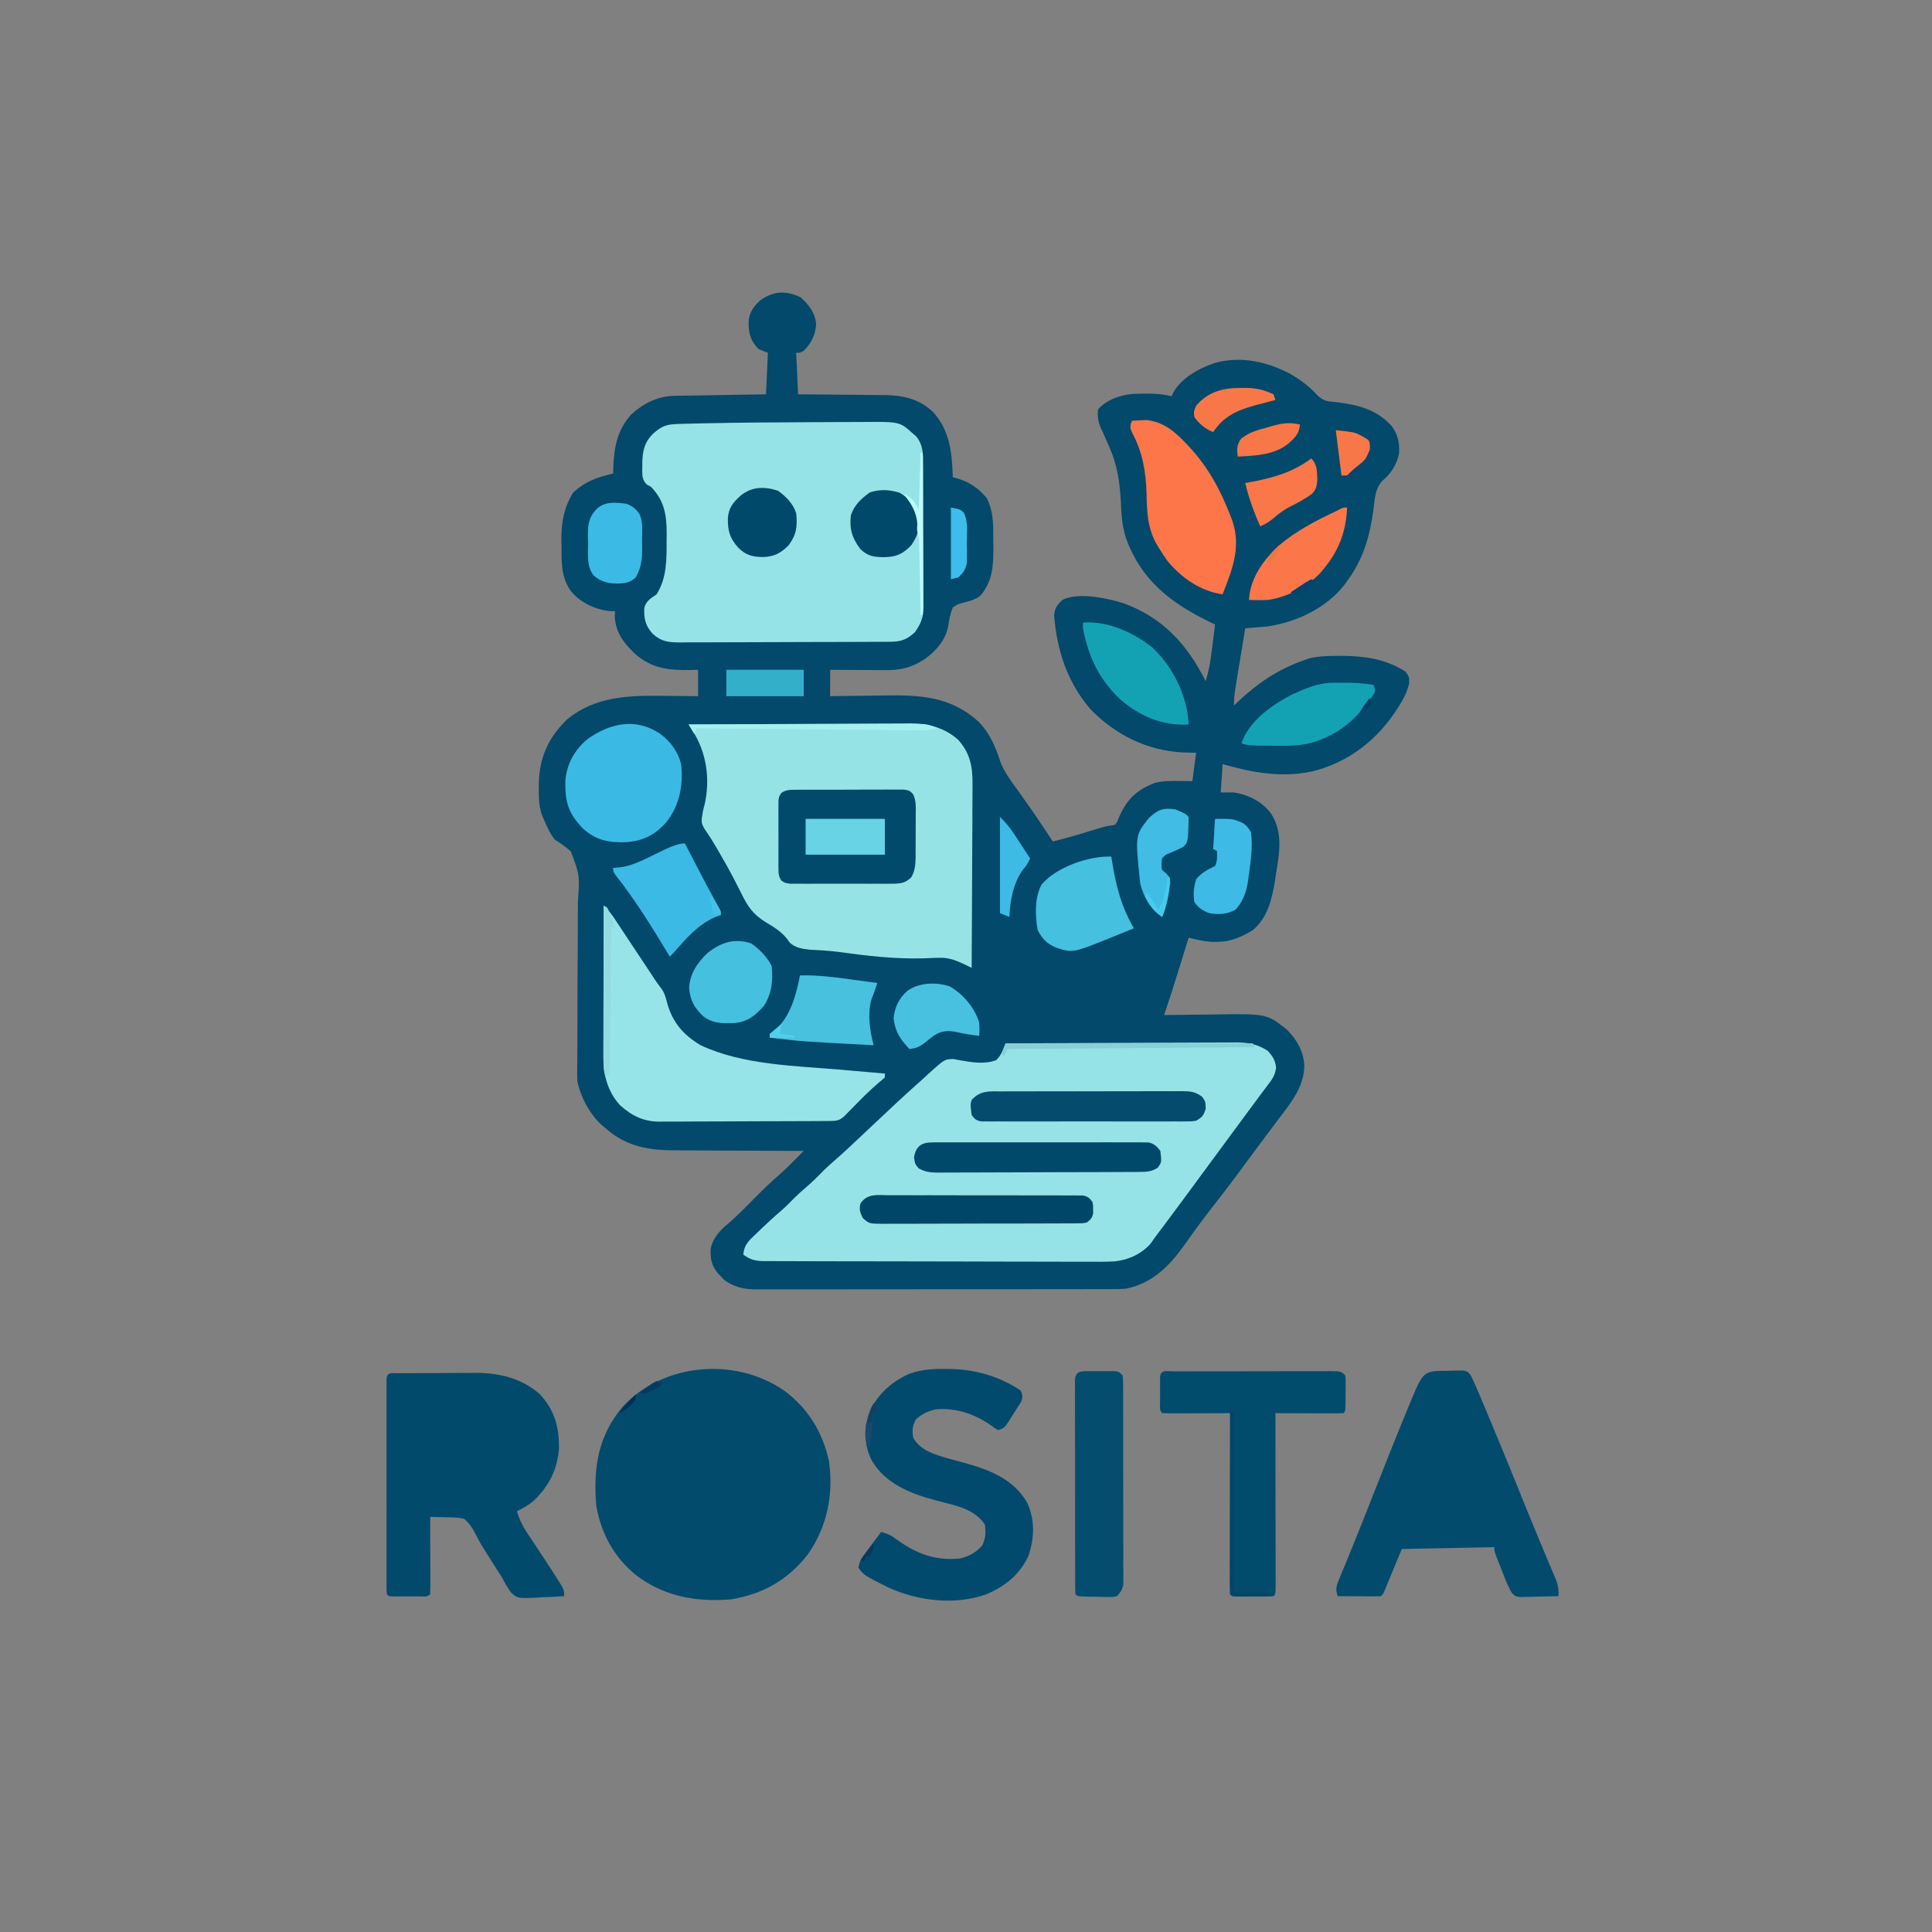 <svg version="1.1" xmlns="http://www.w3.org/2000/svg" width="1024" height="1024">

<rect width="100%" height="100%" fill="#808080" stroke="none"/>

<path d="M0 0 C4.386 3.978 7.901 8.325 8.25 14.438 C7.872 19.915 5.539 24.695 1.562 28.438 C-0.312 29.438 -0.312 29.438 -2.312 29.438 C-1.982 36.697 -1.653 43.958 -1.312 51.438 C0.332 51.447 1.976 51.456 3.669 51.466 C9.801 51.506 15.933 51.572 22.064 51.645 C24.712 51.673 27.359 51.694 30.007 51.708 C33.826 51.73 37.643 51.777 41.461 51.828 C42.634 51.829 43.808 51.831 45.016 51.832 C54.677 52.002 62.963 53.99 70.16 60.746 C79.333 70.905 80.223 82.381 80.688 95.438 C81.233 95.561 81.778 95.685 82.34 95.812 C89.125 97.668 94.163 101.023 98.688 106.438 C102.119 113.297 102.179 119.53 102.134 127.088 C102.125 129.235 102.154 131.379 102.186 133.525 C102.233 142.82 101.554 151.099 95.125 158.312 C92.292 160.448 89.401 161.049 86 161.938 C83.079 162.767 83.079 162.767 80.688 164.438 C79.325 167.685 78.811 170.695 78.281 174.172 C76.932 181.591 71.848 187.468 65.805 191.781 C58.875 196.314 52.988 197.739 44.789 197.633 C43.954 197.63 43.119 197.627 42.259 197.624 C39.61 197.613 36.961 197.588 34.312 197.562 C32.509 197.552 30.706 197.543 28.902 197.535 C24.497 197.513 20.092 197.479 15.688 197.438 C15.688 202.058 15.688 206.678 15.688 211.438 C17.149 211.411 18.61 211.385 20.115 211.358 C25.609 211.267 31.103 211.21 36.598 211.163 C38.963 211.138 41.327 211.104 43.691 211.06 C63.114 210.711 79.716 211.41 94.672 225.277 C100.351 231.211 103.378 238.342 105.855 246.09 C107.998 251.827 111.698 256.563 115.25 261.5 C116.69 263.533 118.129 265.567 119.566 267.602 C120.268 268.591 120.969 269.58 121.692 270.599 C124.422 274.482 127.069 278.416 129.688 282.375 C130.102 283.001 130.517 283.627 130.944 284.272 C131.86 285.659 132.774 287.048 133.688 288.438 C140.723 286.746 147.613 284.683 154.529 282.561 C155.379 282.302 156.23 282.044 157.105 281.777 C157.866 281.544 158.627 281.311 159.411 281.07 C161.688 280.438 161.688 280.438 164.388 279.981 C166.866 279.67 166.866 279.67 168.059 277.398 C168.411 276.545 168.762 275.692 169.125 274.812 C173.311 265.756 178.283 261.044 187.688 257.438 C191.939 256.285 196.128 256.321 200.5 256.375 C202.872 256.396 205.244 256.416 207.688 256.438 C208.347 251.488 209.007 246.537 209.688 241.438 C207.377 241.376 205.067 241.314 202.688 241.25 C183.674 240.29 166.673 231.854 153.5 218.164 C141.273 203.788 135.974 187.266 134.375 168.68 C134.756 164.73 135.921 163.214 138.688 160.438 C147.328 156.117 162.483 159.481 171.258 162.18 C191.989 169.783 205.018 184.098 214.688 203.438 C216.718 197.213 217.523 190.986 218.312 184.5 C218.447 183.435 218.581 182.369 218.719 181.271 C219.047 178.661 219.369 176.049 219.688 173.438 C218.637 172.93 217.586 172.422 216.504 171.898 C195.926 161.86 180.617 149.877 172.527 127.832 C170.405 121.266 170.01 114.982 169.75 108.125 C169.157 97.695 167.901 89.075 163.688 79.438 C163.418 78.821 163.148 78.204 162.871 77.568 C162.592 76.932 162.314 76.296 162.027 75.641 C161.615 74.694 161.615 74.694 161.194 73.728 C160.428 71.994 159.627 70.276 158.824 68.559 C157.619 65.25 157.328 62.928 157.688 59.438 C161.986 54.398 169.391 51.807 175.873 51.25 C182.809 50.964 189.907 50.776 196.688 52.438 C197.059 51.569 197.059 51.569 197.438 50.684 C201.959 42.558 211.373 37.568 219.898 34.691 C233.838 31.043 247.366 34.172 259.859 40.762 C265.167 43.906 269.937 47.463 274.035 52.086 C277.237 54.925 278.972 55.157 283.188 55.5 C294.815 56.829 305.257 59.267 313.281 68.215 C316.639 72.776 317.508 77.001 317.242 82.625 C316.067 88.582 312.85 93.727 308.105 97.48 C304.426 101.981 304.358 106.72 303.688 112.375 C301.671 126.759 298.409 138.531 289.688 150.438 C289.177 151.144 288.667 151.85 288.141 152.578 C278.392 164.837 262.944 172.125 247.688 174.438 C245.597 174.637 243.504 174.819 241.41 174.984 C240.336 175.07 239.263 175.156 238.156 175.245 C237.342 175.309 236.527 175.372 235.688 175.438 C234.829 180.633 233.975 185.829 233.124 191.026 C232.834 192.793 232.543 194.561 232.251 196.328 C231.831 198.869 231.415 201.411 231 203.953 C230.869 204.742 230.738 205.53 230.602 206.343 C230.046 209.773 229.688 212.952 229.688 216.438 C230.319 215.82 230.951 215.203 231.602 214.566 C241.951 204.769 253.114 197.125 266.688 192.438 C268.238 191.89 268.238 191.89 269.82 191.332 C274.961 190.143 279.864 190.054 285.125 190.062 C286.185 190.064 287.244 190.066 288.336 190.067 C300.02 190.248 310.708 192.037 320.688 198.438 C322.688 201.438 322.688 201.438 322.555 204.676 C321.601 208.811 320.025 212.059 317.812 215.625 C317.416 216.272 317.02 216.919 316.611 217.586 C305.972 234.378 290.657 246.525 271.178 251.306 C254.827 254.774 239.492 251.953 223.688 247.438 C223.357 252.387 223.028 257.337 222.688 262.438 C224.998 262.438 227.308 262.438 229.688 262.438 C237.565 263.792 244.308 267.074 249.258 273.465 C255.899 283.655 253.805 294.44 251.938 305.938 C251.78 307.001 251.623 308.064 251.461 309.16 C249.917 318.837 247.543 328.911 239.688 335.438 C233.667 339.053 228.141 341.579 221.062 341.625 C220.08 341.639 219.098 341.653 218.086 341.668 C213.824 341.379 209.826 340.46 205.688 339.438 C205.436 340.253 205.184 341.069 204.925 341.909 C203.972 344.996 203.017 348.082 202.062 351.168 C201.652 352.493 201.243 353.817 200.834 355.142 C198.222 363.609 195.532 372.045 192.688 380.438 C193.247 380.429 193.807 380.42 194.384 380.411 C200.274 380.321 206.164 380.261 212.054 380.218 C214.245 380.198 216.436 380.171 218.626 380.136 C247.135 379.694 247.135 379.694 257.75 388.188 C263.065 393.405 266.739 399.921 267 407.5 C266.759 419.03 259.327 427.638 252.688 436.438 C251.744 437.699 250.802 438.961 249.859 440.223 C247.873 442.878 245.88 445.528 243.883 448.176 C241.081 451.9 238.322 455.653 235.569 459.414 C229.803 467.288 223.915 475.043 217.883 482.716 C213.148 488.769 208.631 494.963 204.213 501.25 C195.923 512.94 187.186 522.323 172.688 525.438 C169.853 525.707 167.039 525.712 164.193 525.698 C163.364 525.702 162.534 525.706 161.68 525.71 C158.915 525.72 156.15 525.716 153.385 525.712 C151.397 525.717 149.409 525.722 147.421 525.728 C142.03 525.741 136.64 525.742 131.25 525.739 C126.747 525.738 122.244 525.743 117.741 525.748 C107.116 525.759 96.492 525.759 85.868 525.753 C74.913 525.747 63.959 525.759 53.004 525.781 C43.593 525.798 34.181 525.804 24.769 525.801 C19.151 525.799 13.533 525.802 7.914 525.816 C2.631 525.828 -2.653 525.826 -7.936 525.813 C-9.873 525.811 -11.809 525.814 -13.746 525.822 C-16.394 525.833 -19.042 525.824 -21.691 525.812 C-22.453 525.819 -23.214 525.826 -23.999 525.834 C-30.124 525.773 -35.55 524.512 -40.555 520.754 C-41.094 520.175 -41.632 519.596 -42.188 519 C-42.742 518.424 -43.296 517.848 -43.867 517.254 C-47.078 513.219 -47.825 509.886 -47.684 504.805 C-46.768 498.962 -43.099 494.944 -38.688 491.258 C-33.985 487.218 -29.657 482.856 -25.312 478.438 C-20.534 473.578 -15.732 468.869 -10.551 464.441 C-7.958 462.12 -5.511 459.683 -3.059 457.215 C-2.167 456.319 -1.276 455.423 -0.357 454.5 C0.318 453.819 0.992 453.139 1.688 452.438 C0.664 452.436 -0.359 452.435 -1.414 452.433 C-11.108 452.416 -20.802 452.373 -30.496 452.305 C-35.478 452.271 -40.46 452.246 -45.443 452.242 C-50.261 452.238 -55.078 452.209 -59.896 452.164 C-61.724 452.151 -63.553 452.147 -65.382 452.151 C-79.926 452.179 -92 450.521 -103.312 440.438 C-103.904 439.961 -104.496 439.484 -105.105 438.992 C-111.544 433.336 -116.632 423.887 -118.312 415.438 C-118.389 413.808 -118.412 412.175 -118.397 410.544 C-118.391 409.56 -118.384 408.576 -118.378 407.562 C-118.367 406.489 -118.355 405.416 -118.343 404.31 C-118.327 401.957 -118.311 399.603 -118.296 397.25 C-118.287 396.002 -118.277 394.753 -118.267 393.467 C-118.22 386.164 -118.222 378.861 -118.217 371.557 C-118.212 363.833 -118.188 356.111 -118.11 348.387 C-118.042 341.587 -118.032 334.789 -118.056 327.988 C-118.055 325.4 -118.035 322.813 -117.995 320.226 C-117.038 306.277 -117.038 306.277 -121.74 293.732 C-124.477 291.266 -127.223 289.418 -130.312 287.438 C-132.426 284.583 -133.948 281.709 -135.312 278.438 C-135.84 277.239 -136.367 276.04 -136.91 274.805 C-138.7 269.946 -138.809 265.323 -138.75 260.188 C-138.742 259.261 -138.733 258.334 -138.725 257.38 C-138.39 243.771 -133.518 233.166 -123.688 223.688 C-109.024 211.685 -91.529 210.997 -73.562 211.25 C-71.69 211.265 -69.818 211.279 -67.945 211.291 C-63.401 211.324 -58.857 211.375 -54.312 211.438 C-54.312 206.817 -54.312 202.197 -54.312 197.438 C-55.351 197.472 -56.39 197.507 -57.461 197.543 C-69.543 197.83 -79.044 196.956 -88.312 188.438 C-94.199 182.728 -98.053 177.28 -98.5 168.938 C-98.438 168.113 -98.376 167.287 -98.312 166.438 C-99.385 166.396 -100.457 166.355 -101.562 166.312 C-109.309 165.306 -117.082 161.638 -121.938 155.438 C-126.979 148.105 -126.679 140.308 -126.688 131.75 C-126.712 130.534 -126.736 129.318 -126.762 128.064 C-126.791 118.948 -125.337 111.406 -120.562 103.562 C-114.301 97.649 -107.628 95.318 -99.312 93.438 C-99.298 92.494 -99.284 91.55 -99.27 90.578 C-98.867 79.741 -97.272 70.297 -89.625 62 C-83.346 56.27 -75.548 52.371 -67.015 52.232 C-65.394 52.202 -65.394 52.202 -63.739 52.172 C-62.574 52.155 -61.408 52.138 -60.207 52.121 C-59.013 52.1 -57.818 52.08 -56.588 52.058 C-52.767 51.993 -48.946 51.934 -45.125 51.875 C-42.537 51.832 -39.949 51.788 -37.361 51.744 C-31.012 51.637 -24.662 51.536 -18.312 51.438 C-17.983 44.178 -17.652 36.917 -17.312 29.438 C-18.962 28.777 -20.613 28.117 -22.312 27.438 C-26.691 22.694 -27.625 18.985 -27.523 12.715 C-27.064 7.752 -24.96 5.057 -21.438 1.688 C-14.428 -3.359 -7.884 -3.719 0 0 Z " fill="#02496B" transform="translate(424.312,157.562)" data-index="0" style="opacity: 1; visibility: visible;"></path>
<path d="M0 0 C16.942 -0.094 33.884 -0.164 50.826 -0.207 C58.693 -0.228 66.56 -0.256 74.427 -0.302 C81.286 -0.342 88.145 -0.367 95.004 -0.376 C98.634 -0.382 102.264 -0.394 105.893 -0.423 C109.951 -0.455 114.008 -0.456 118.066 -0.454 C119.861 -0.476 119.861 -0.476 121.691 -0.498 C128.604 -0.464 133.141 0.235 139 4 C141.604 6.994 142.858 8.869 143.352 12.809 C142.912 16.803 141.269 19.108 138.875 22.188 C138.431 22.783 137.987 23.378 137.53 23.991 C136.553 25.301 135.571 26.605 134.583 27.906 C132.358 30.849 130.182 33.827 128 36.802 C126.219 39.23 124.431 41.653 122.641 44.074 C119.089 48.879 115.544 53.689 112 58.5 C110.836 60.079 109.672 61.659 108.508 63.238 C106.147 66.443 103.787 69.649 101.43 72.855 C95.789 80.525 90.137 88.186 84.438 95.812 C83.961 96.452 83.485 97.092 82.994 97.751 C82.093 98.952 81.184 100.147 80.265 101.334 C79.094 102.876 77.998 104.473 76.91 106.074 C72.098 111.583 65.008 114.859 57.787 115.551 C52.768 115.833 47.75 115.778 42.725 115.729 C40.8 115.732 38.876 115.738 36.951 115.746 C31.757 115.76 26.564 115.738 21.37 115.707 C15.924 115.681 10.479 115.686 5.033 115.687 C-4.102 115.684 -13.236 115.658 -22.371 115.617 C-32.931 115.57 -43.491 115.554 -54.051 115.557 C-65.307 115.559 -76.562 115.538 -87.818 115.51 C-91.059 115.504 -94.299 115.502 -97.54 115.501 C-102.626 115.498 -107.713 115.479 -112.799 115.449 C-114.666 115.44 -116.533 115.437 -118.4 115.438 C-120.946 115.44 -123.492 115.423 -126.039 115.401 C-126.778 115.406 -127.518 115.41 -128.281 115.415 C-132.69 115.353 -135.439 114.623 -139 112 C-138.689 106.604 -135.641 104.139 -131.938 100.625 C-131.347 100.05 -130.756 99.475 -130.148 98.882 C-126.456 95.311 -122.673 91.865 -118.758 88.539 C-116.307 86.393 -114.059 84.069 -111.777 81.746 C-109.934 79.935 -108.022 78.247 -106.062 76.562 C-102.616 73.594 -99.409 70.459 -96.25 67.188 C-94.299 65.291 -92.308 63.505 -90.254 61.723 C-86.045 58.066 -81.983 54.273 -77.938 50.438 C-76.446 49.028 -74.953 47.62 -73.461 46.211 C-72.717 45.508 -71.973 44.805 -71.206 44.081 C-62.234 35.617 -53.248 27.163 -44 19 C-43.001 18.077 -42.003 17.154 -41.004 16.23 C-32.307 8.366 -32.307 8.366 -27.625 8.312 C-26.429 8.539 -25.233 8.766 -24 9 C-17.645 10.105 -11.255 11.178 -5.062 8.938 C-2.308 6.35 -1.407 3.468 0 0 Z " fill="#96E3E7" transform="translate(533,553)" data-index="1" style="opacity: 1;"></path>
<path d="M0 0 C3.398 -0.011 6.796 -0.029 10.194 -0.053 C14.264 -0.08 18.334 -0.092 22.404 -0.093 C23.919 -0.096 25.434 -0.103 26.948 -0.116 C46.363 -0.275 46.363 -0.275 53.417 6.106 C53.963 6.578 54.508 7.05 55.07 7.536 C58.888 12.127 58.777 17.236 58.77 22.949 C58.777 23.817 58.784 24.684 58.791 25.578 C58.81 28.439 58.814 31.3 58.816 34.161 C58.822 36.155 58.829 38.149 58.836 40.143 C58.848 44.32 58.852 48.498 58.851 52.676 C58.85 58.021 58.878 63.366 58.912 68.712 C58.934 72.83 58.938 76.947 58.937 81.065 C58.94 83.036 58.949 85.006 58.964 86.976 C58.984 89.736 58.978 92.494 58.966 95.254 C58.977 96.063 58.988 96.871 59 97.704 C58.938 103.334 57.687 106.582 54.48 111.231 C50.231 115.169 47.136 116.352 41.414 116.378 C39.843 116.389 39.843 116.389 38.241 116.4 C36.518 116.404 36.518 116.404 34.76 116.408 C32.945 116.418 32.945 116.418 31.093 116.428 C27.08 116.448 23.067 116.459 19.054 116.469 C17.672 116.474 16.289 116.478 14.906 116.482 C8.41 116.501 1.914 116.515 -4.581 116.523 C-12.075 116.533 -19.569 116.56 -27.062 116.6 C-32.858 116.63 -38.653 116.645 -44.448 116.648 C-47.908 116.651 -51.368 116.659 -54.828 116.685 C-58.689 116.712 -62.55 116.708 -66.412 116.701 C-67.554 116.714 -68.697 116.727 -69.874 116.74 C-76.081 116.699 -79.821 116.426 -84.52 112.231 C-88.428 107.912 -89.259 104.224 -89.047 98.555 C-88.19 94.775 -85.58 93.391 -82.52 91.231 C-77.042 82.623 -77.18 72.609 -77.208 62.731 C-77.191 61.559 -77.175 60.388 -77.159 59.18 C-77.153 49.154 -78.39 41.535 -85.52 34.231 C-86.572 33.661 -86.572 33.661 -87.645 33.079 C-90.093 30.666 -90.065 28.674 -90.127 25.328 C-90.112 24.574 -90.098 23.82 -90.083 23.044 C-90.074 22.276 -90.065 21.509 -90.056 20.719 C-89.842 14.805 -88.802 10.537 -84.52 6.231 C-79.684 1.845 -77.035 1.096 -70.555 0.915 C-69.807 0.894 -69.059 0.873 -68.288 0.851 C-65.72 0.783 -63.151 0.725 -60.583 0.669 C-59.24 0.638 -59.24 0.638 -57.87 0.608 C-38.583 0.19 -19.291 0.062 0 0 Z " fill="#96E3E7" transform="translate(430.52,223.769)" data-index="2" style="opacity: 1;"></path>
<path d="M0 0 C16.351 -0.117 32.703 -0.205 49.054 -0.259 C56.648 -0.285 64.241 -0.32 71.834 -0.377 C78.458 -0.427 85.08 -0.459 91.704 -0.47 C95.207 -0.477 98.709 -0.492 102.211 -0.529 C106.134 -0.569 110.056 -0.57 113.979 -0.568 C115.124 -0.586 116.268 -0.604 117.447 -0.622 C126.903 -0.562 135.869 1.717 143 8.25 C149.266 15.33 150.589 22.733 150.454 31.936 C150.455 32.99 150.455 34.045 150.456 35.132 C150.453 38.59 150.422 42.046 150.391 45.504 C150.383 47.912 150.377 50.321 150.373 52.729 C150.358 59.047 150.319 65.365 150.275 71.683 C150.234 78.138 150.215 84.593 150.195 91.049 C150.153 103.699 150.085 116.35 150 129 C148.925 128.465 148.925 128.465 147.829 127.918 C142.532 125.377 138.297 123.352 132.305 123.652 C130.513 123.708 130.513 123.708 128.685 123.764 C126.799 123.85 126.799 123.85 124.875 123.938 C109.219 124.38 94.209 122.597 78.726 120.45 C73.861 119.863 68.999 119.57 64.106 119.342 C60.21 118.913 56.363 118.335 53.488 115.52 C53.1 114.956 52.712 114.393 52.312 113.812 C49.071 109.696 45.153 107.332 40.684 104.676 C33.981 100.49 31.309 96.415 27.875 89.438 C26.916 87.548 25.954 85.66 24.988 83.773 C24.498 82.815 24.008 81.857 23.502 80.87 C21.143 76.364 18.621 71.958 16.062 67.562 C15.614 66.789 15.166 66.015 14.705 65.219 C12.796 61.953 10.88 58.832 8.672 55.754 C6.871 52.787 6.591 51.719 7.188 48.375 C7.305 47.64 7.422 46.905 7.543 46.148 C7.828 44.808 8.146 43.473 8.514 42.153 C11.473 29.051 9.476 15.095 2.415 3.847 C1.963 3.127 1.511 2.406 1.046 1.664 C0.701 1.115 0.356 0.566 0 0 Z " fill="#96E3E6" transform="translate(365,384)" data-index="3" style="opacity: 1;"></path>
<path d="M0 0 C12.302 9.183 20.124 22.06 23.317 37.138 C25.82 54.713 22.374 71.712 12.192 86.388 C2.682 98.714 -9.753 106.527 -25.058 109.638 C-26.151 109.865 -27.244 110.092 -28.371 110.325 C-46.978 111.902 -64.566 108.783 -79.492 97.056 C-90.956 87.382 -97.441 75.369 -100.058 60.638 C-101.59 40.526 -99.23 23.807 -85.808 7.986 C-64.114 -15.134 -25.867 -18.26 0 0 Z " fill="#024B6D" transform="translate(416.058,737.362)" data-index="4" style="opacity: 1; visibility: visible;"></path>
<path d="M0 0 C1.086 -0.01 2.171 -0.019 3.29 -0.029 C4.475 -0.033 5.66 -0.038 6.881 -0.042 C8.097 -0.048 9.312 -0.053 10.565 -0.059 C13.149 -0.069 15.733 -0.075 18.317 -0.079 C22.244 -0.089 26.17 -0.12 30.096 -0.151 C32.608 -0.158 35.12 -0.163 37.631 -0.167 C38.796 -0.179 39.961 -0.192 41.162 -0.204 C53.706 -0.171 65.764 2.734 75.252 11.333 C82.983 19.806 85.396 28.878 85.17 40.071 C84.262 51.301 79.819 59.886 71.768 67.618 C69.007 69.924 66.121 71.528 62.92 73.161 C64.17 77.343 65.695 80.696 68.116 84.321 C68.746 85.274 69.376 86.227 70.026 87.209 C70.692 88.204 71.359 89.199 72.045 90.224 C73.405 92.282 74.763 94.34 76.12 96.399 C76.774 97.389 77.428 98.378 78.102 99.398 C80.393 102.879 82.651 106.377 84.858 109.911 C85.465 110.875 86.072 111.84 86.698 112.833 C87.92 115.161 87.92 115.161 87.92 118.161 C83.734 118.453 79.551 118.63 75.358 118.786 C74.176 118.87 72.995 118.954 71.778 119.04 C63.185 119.281 63.185 119.281 59.727 116.22 C57.889 113.619 56.394 110.984 54.92 108.161 C53.924 106.583 52.916 105.012 51.893 103.45 C50.923 101.896 49.953 100.341 48.983 98.786 C48.458 97.969 47.934 97.152 47.394 96.31 C45.086 92.708 42.857 89.16 41.002 85.302 C39.192 81.839 37.89 79.71 34.92 77.161 C31.833 76.43 28.81 76.383 25.647 76.356 C24.389 76.318 24.389 76.318 23.105 76.279 C21.044 76.218 18.982 76.187 16.92 76.161 C16.928 78.016 16.928 78.016 16.936 79.909 C16.954 84.48 16.966 89.052 16.975 93.623 C16.98 95.605 16.987 97.587 16.996 99.569 C17.008 102.411 17.014 105.253 17.018 108.095 C17.023 108.986 17.028 109.878 17.034 110.797 C17.034 112.919 16.983 115.04 16.92 117.161 C15.298 118.783 13.5 118.291 11.264 118.294 C9.855 118.296 9.855 118.296 8.417 118.298 C6.933 118.292 6.933 118.292 5.42 118.286 C4.432 118.29 3.443 118.294 2.424 118.298 C1.485 118.297 0.545 118.295 -0.423 118.294 C-1.292 118.293 -2.16 118.292 -3.054 118.291 C-5.08 118.161 -5.08 118.161 -6.08 117.161 C-6.178 115.658 -6.206 114.15 -6.207 112.644 C-6.211 111.18 -6.211 111.18 -6.215 109.686 C-6.213 108.607 -6.211 107.527 -6.209 106.415 C-6.211 105.285 -6.212 104.155 -6.214 102.991 C-6.219 99.235 -6.216 95.479 -6.212 91.724 C-6.213 89.127 -6.214 86.53 -6.215 83.933 C-6.217 78.482 -6.215 73.031 -6.21 67.58 C-6.205 61.27 -6.206 54.959 -6.212 48.649 C-6.217 42.589 -6.216 36.53 -6.213 30.47 C-6.213 27.886 -6.214 25.303 -6.216 22.719 C-6.218 19.115 -6.215 15.511 -6.209 11.907 C-6.211 10.828 -6.213 9.748 -6.215 8.636 C-6.212 7.66 -6.209 6.684 -6.207 5.678 C-6.206 4.825 -6.206 3.972 -6.205 3.093 C-5.949 -0.846 -3.361 0.024 0 0 Z " fill="#014A6C" transform="translate(211.08,727.839)" data-index="5" style="opacity: 1;"></path>
<path d="M0 0 C1.015 -0.033 2.03 -0.066 3.076 -0.1 C4.05 -0.107 5.024 -0.114 6.027 -0.121 C6.921 -0.135 7.814 -0.148 8.734 -0.162 C11.062 0.438 11.062 0.438 12.673 2.504 C14.306 5.951 15.86 9.418 17.328 12.938 C17.638 13.673 17.948 14.408 18.267 15.166 C19.287 17.588 20.3 20.013 21.312 22.438 C22.029 24.146 22.746 25.855 23.462 27.563 C28.914 40.585 34.253 53.65 39.523 66.746 C42.671 74.565 45.855 82.367 49.113 90.141 C49.772 91.718 50.431 93.295 51.089 94.872 C52.034 97.133 52.981 99.393 53.939 101.649 C54.809 103.7 55.669 105.756 56.527 107.812 C57.018 108.975 57.509 110.138 58.015 111.336 C59.01 114.282 59.296 116.363 59.062 119.438 C55.292 119.553 51.522 119.625 47.75 119.688 C46.678 119.721 45.606 119.755 44.502 119.789 C42.96 119.808 42.96 119.808 41.387 119.828 C40.439 119.849 39.491 119.87 38.514 119.892 C36.062 119.438 36.062 119.438 34.357 117.707 C33.053 115.421 31.991 113.187 31.02 110.742 C30.493 109.422 30.493 109.422 29.955 108.074 C29.599 107.163 29.242 106.251 28.875 105.312 C28.323 103.934 28.323 103.934 27.76 102.527 C25.062 95.712 25.062 95.712 25.062 93.438 C8.893 93.767 -7.277 94.097 -23.938 94.438 C-27.223 102.313 -27.223 102.313 -30.484 110.199 C-30.881 111.165 -31.278 112.13 -31.688 113.125 C-32.095 114.119 -32.502 115.113 -32.922 116.137 C-33.938 118.438 -33.938 118.438 -34.938 119.438 C-36.645 119.525 -38.356 119.545 -40.066 119.535 C-41.618 119.53 -41.618 119.53 -43.201 119.525 C-44.29 119.517 -45.378 119.509 -46.5 119.5 C-48.139 119.493 -48.139 119.493 -49.811 119.486 C-52.52 119.474 -55.229 119.458 -57.938 119.438 C-59.3 115.744 -58.564 113.743 -57.078 110.172 C-56.631 109.079 -56.185 107.985 -55.725 106.859 C-55.217 105.647 -54.71 104.436 -54.188 103.188 C-53.369 101.196 -52.555 99.203 -51.741 97.21 C-51.142 95.742 -50.541 94.274 -49.938 92.807 C-46.09 83.411 -42.391 73.956 -38.672 64.509 C-32.853 49.739 -27.007 34.982 -20.938 20.312 C-20.464 19.165 -19.99 18.018 -19.502 16.836 C-12.52 0.071 -12.52 0.071 0 0 Z " fill="#024B6D" transform="translate(766.938,726.562)" data-index="6" style="opacity: 1;"></path>
<path d="M0 0 C2.243 2.119 3.978 4.286 5.68 6.857 C6.19 7.625 6.701 8.393 7.227 9.183 C7.771 10.009 8.315 10.834 8.875 11.684 C9.441 12.536 10.006 13.387 10.589 14.265 C12.396 16.987 14.198 19.712 16 22.438 C17.802 25.159 19.606 27.879 21.411 30.599 C22.533 32.291 23.654 33.984 24.773 35.678 C25.284 36.448 25.794 37.219 26.32 38.013 C26.766 38.688 27.213 39.363 27.672 40.059 C28.607 41.426 29.592 42.76 30.61 44.067 C32.458 46.636 32.975 49.128 33.75 52.188 C36.694 62.227 42.451 68.712 51.375 74 C73.708 84.549 101.902 84.911 126 87 C128.362 87.209 130.724 87.419 133.086 87.629 C138.39 88.097 143.694 88.553 149 89 C149 89.66 149 90.32 149 91 C147.777 92.199 147.777 92.199 145.938 93.688 C140.684 98.127 135.919 103.029 131.105 107.932 C130.475 108.571 129.845 109.209 129.195 109.867 C128.628 110.446 128.061 111.024 127.477 111.621 C124.987 113.946 123.243 114.128 119.941 114.147 C119.092 114.154 118.242 114.161 117.367 114.169 C115.966 114.173 115.966 114.173 114.537 114.177 C113.554 114.184 112.572 114.19 111.56 114.197 C108.298 114.217 105.036 114.228 101.773 114.238 C100.66 114.242 99.546 114.246 98.399 114.251 C92.503 114.272 86.606 114.286 80.709 114.295 C74.623 114.306 68.537 114.341 62.451 114.38 C57.768 114.407 53.086 114.415 48.404 114.418 C46.161 114.423 43.918 114.435 41.675 114.453 C38.529 114.478 35.385 114.477 32.24 114.47 C31.318 114.483 30.396 114.496 29.446 114.509 C21.033 114.441 14.802 111.371 8.602 105.766 C1.69 98.146 -0.317 89.089 -0.227 79.127 C-0.227 78.268 -0.228 77.409 -0.228 76.523 C-0.227 73.704 -0.211 70.885 -0.195 68.066 C-0.192 66.103 -0.189 64.14 -0.187 62.177 C-0.179 57.027 -0.159 51.876 -0.137 46.726 C-0.117 41.464 -0.108 36.202 -0.098 30.939 C-0.076 20.626 -0.042 10.313 0 0 Z " fill="#96E4E7" transform="translate(320,480)" data-index="7" style="opacity: 1;"></path>
<path d="M0 0 C1.591 0.012 1.591 0.012 3.214 0.025 C16.496 0.31 29.174 4.001 40.312 11.438 C41.319 13.817 41.517 14.923 40.556 17.344 C39.948 18.309 39.948 18.309 39.328 19.293 C38.667 20.35 38.667 20.35 37.992 21.428 C37.52 22.153 37.049 22.878 36.562 23.625 C36.106 24.362 35.65 25.098 35.18 25.857 C31.712 31.304 31.712 31.304 28.312 32.438 C26.438 31.363 26.438 31.363 24.312 29.75 C15.974 23.892 5.576 20.398 -4.688 21.438 C-8.931 22.416 -11.937 23.762 -15.188 26.688 C-17.14 30.267 -17.263 32.412 -16.688 36.438 C-12.906 43.213 -5.435 45.325 1.613 47.367 C5.117 48.351 8.626 49.313 12.139 50.262 C24.906 53.864 36.968 59.045 43.75 70.938 C47.941 79.969 47.625 89.865 44.352 99.195 C39.821 108.971 31.942 115.273 22.195 119.402 C5.488 125.402 -13.963 123.04 -29.926 115.832 C-42.817 109.322 -42.817 109.322 -45.688 105.438 C-45.232 102.298 -44.068 100.278 -42.184 97.766 C-41.691 97.102 -41.197 96.438 -40.689 95.754 C-39.915 94.731 -39.915 94.731 -39.125 93.688 C-38.605 92.99 -38.085 92.293 -37.549 91.574 C-36.267 89.858 -34.978 88.147 -33.688 86.438 C-30.087 87.227 -27.91 88.539 -24.938 90.75 C-14.579 98.162 -4.587 101.794 8.312 100.438 C13.211 99.157 16.418 97.398 19.875 93.688 C21.776 89.39 21.907 87.118 21.312 82.438 C15.533 73.735 4.395 72.139 -5.125 69.562 C-18.337 65.96 -31.476 60.837 -38.652 48.469 C-42.674 40.577 -42.834 32.29 -40.25 23.938 C-36.3 14.084 -28.38 6.763 -18.739 2.595 C-12.458 0.292 -6.654 -0.067 0 0 Z " fill="#024A6D" transform="translate(500.688,725.562)" data-index="8" style="opacity: 1;"></path>

<path d="M0 0 C1.322 0.001 1.322 0.001 2.671 0.001 C4.057 -0.004 4.057 -0.004 5.47 -0.009 C8.539 -0.018 11.608 -0.02 14.678 -0.021 C16.801 -0.025 18.925 -0.028 21.049 -0.031 C25.507 -0.037 29.965 -0.039 34.423 -0.039 C40.148 -0.039 45.872 -0.052 51.597 -0.069 C55.985 -0.081 60.373 -0.083 64.761 -0.082 C66.872 -0.083 68.983 -0.088 71.094 -0.095 C74.042 -0.105 76.989 -0.102 79.937 -0.096 C80.817 -0.102 81.696 -0.108 82.602 -0.113 C88.641 -0.082 88.641 -0.082 90.869 2.147 C91.112 4.102 91.112 4.102 91.099 6.463 C91.098 7.309 91.096 8.156 91.094 9.027 C91.081 9.912 91.069 10.797 91.056 11.709 C91.056 13.042 91.056 13.042 91.055 14.402 C91.009 21.006 91.009 21.006 89.869 22.147 C87.203 22.235 84.563 22.262 81.896 22.244 C81.099 22.243 80.301 22.241 79.479 22.24 C76.922 22.234 74.364 22.222 71.806 22.209 C70.077 22.204 68.347 22.2 66.617 22.195 C62.368 22.184 58.118 22.167 53.869 22.147 C53.871 23.347 53.873 24.548 53.876 25.784 C53.896 37.071 53.911 48.358 53.921 59.645 C53.926 65.449 53.933 71.252 53.944 77.056 C53.955 82.651 53.961 88.247 53.964 93.842 C53.966 95.982 53.969 98.122 53.975 100.262 C53.982 103.248 53.983 106.234 53.982 109.221 C53.986 110.115 53.99 111.009 53.993 111.93 C53.983 118.033 53.983 118.033 52.869 119.147 C51.246 119.246 49.62 119.277 47.994 119.279 C47.009 119.281 46.024 119.282 45.01 119.283 C43.973 119.279 42.937 119.276 41.869 119.272 C40.314 119.277 40.314 119.277 38.728 119.283 C37.744 119.282 36.759 119.281 35.744 119.279 C34.834 119.278 33.924 119.277 32.986 119.276 C30.869 119.147 30.869 119.147 29.869 118.147 C29.774 115.164 29.743 112.204 29.755 109.221 C29.755 108.284 29.755 107.348 29.755 106.383 C29.756 103.271 29.763 100.16 29.771 97.049 C29.773 94.898 29.775 92.747 29.776 90.596 C29.779 84.923 29.789 79.249 29.8 73.576 C29.811 67.792 29.815 62.007 29.82 56.223 C29.831 44.864 29.848 33.505 29.869 22.147 C28.241 22.154 28.241 22.154 26.58 22.163 C22.568 22.181 18.555 22.192 14.543 22.202 C12.804 22.207 11.065 22.213 9.325 22.222 C6.831 22.234 4.336 22.24 1.842 22.244 C1.059 22.249 0.277 22.255 -0.529 22.26 C-2.397 22.26 -4.264 22.209 -6.131 22.147 C-7.72 20.557 -7.261 18.908 -7.264 16.709 C-7.265 15.815 -7.266 14.92 -7.268 13.998 C-7.262 12.587 -7.262 12.587 -7.256 11.147 C-7.26 10.206 -7.264 9.265 -7.268 8.295 C-7.266 7.4 -7.265 6.506 -7.264 5.584 C-7.262 4.345 -7.262 4.345 -7.26 3.08 C-6.971 -1.238 -3.55 0.019 0 0 Z " fill="#014B6D" transform="translate(622.131,726.853)" data-index="9" style="opacity: 1;"></path>
<path d="M0 0 C1.967 -0.019 1.967 -0.019 3.974 -0.038 C5.407 -0.036 6.84 -0.033 8.273 -0.03 C9.742 -0.034 11.21 -0.039 12.678 -0.045 C15.755 -0.054 18.831 -0.052 21.908 -0.042 C25.853 -0.03 29.797 -0.051 33.741 -0.08 C36.773 -0.098 39.805 -0.098 42.837 -0.092 C44.291 -0.092 45.746 -0.098 47.2 -0.111 C49.232 -0.125 51.265 -0.112 53.297 -0.098 C54.454 -0.097 55.61 -0.097 56.802 -0.097 C59.648 0.404 59.648 0.404 61.522 2.2 C63.255 5.592 63.056 8.992 63.012 12.713 C63.012 13.918 63.012 13.918 63.013 15.148 C63.011 16.845 63.001 18.542 62.985 20.239 C62.961 22.829 62.964 25.418 62.971 28.008 C62.965 29.659 62.958 31.311 62.949 32.963 C62.95 33.734 62.951 34.505 62.952 35.299 C62.898 39.414 62.707 42.794 60.648 46.404 C57.353 49.545 54.937 49.783 50.459 49.792 C49.207 49.802 47.956 49.811 46.667 49.821 C45.305 49.816 43.944 49.809 42.582 49.802 C41.182 49.805 39.783 49.807 38.383 49.811 C35.454 49.816 32.524 49.809 29.595 49.795 C25.84 49.778 22.085 49.788 18.33 49.806 C15.442 49.817 12.553 49.813 9.665 49.806 C8.28 49.803 6.895 49.806 5.511 49.813 C3.577 49.821 1.643 49.807 -0.291 49.792 C-1.942 49.789 -1.942 49.789 -3.626 49.785 C-6.352 49.404 -6.352 49.404 -8.206 48.145 C-9.623 45.991 -9.732 44.733 -9.74 42.164 C-9.749 41.313 -9.759 40.462 -9.768 39.585 C-9.762 38.669 -9.756 37.754 -9.75 36.81 C-9.753 35.867 -9.756 34.924 -9.759 33.953 C-9.761 31.959 -9.755 29.965 -9.743 27.971 C-9.727 24.916 -9.743 21.862 -9.762 18.806 C-9.76 16.87 -9.756 14.934 -9.75 12.998 C-9.756 12.082 -9.762 11.166 -9.768 10.223 C-9.759 9.372 -9.749 8.521 -9.74 7.644 C-9.737 6.896 -9.735 6.148 -9.733 5.377 C-9.352 3.404 -9.352 3.404 -8.224 1.664 C-5.476 -0.185 -3.294 0.015 0 0 Z " fill="#024A6C" transform="translate(422.352,418.596)" data-index="10" style="opacity: 1;"></path>
<path d="M0 0 C5.486 4.243 9.278 9.224 11 16 C12.249 27.316 10.189 38 3 47 C-3.023 53.563 -8.728 56.484 -17.555 57.348 C-27.206 57.726 -34.069 56.517 -41.281 49.91 C-48.932 41.802 -50.606 35.793 -50.344 24.727 C-49.52 15.794 -45.693 8.93 -39 3 C-26.914 -5.744 -12.901 -8.832 0 0 Z " fill="#3BB9E5" transform="translate(350,389)" data-index="11" style="opacity: 1;"></path>
<path d="M0 0 C0.932 -0.003 1.864 -0.005 2.824 -0.008 C3.8 -0 4.776 0.008 5.781 0.016 C6.757 0.008 7.733 0 8.738 -0.008 C9.67 -0.005 10.602 -0.003 11.562 0 C12.419 0.002 13.276 0.005 14.158 0.007 C16.281 0.266 16.281 0.266 18.281 2.266 C18.536 4.265 18.536 4.265 18.542 6.769 C18.549 7.717 18.556 8.665 18.563 9.641 C18.561 10.684 18.558 11.727 18.556 12.802 C18.564 14.446 18.564 14.446 18.571 16.124 C18.585 19.762 18.584 23.4 18.582 27.039 C18.586 29.56 18.59 32.081 18.595 34.602 C18.602 39.893 18.602 45.184 18.597 50.476 C18.591 56.591 18.603 62.706 18.624 68.822 C18.644 74.704 18.647 80.586 18.644 86.467 C18.644 88.971 18.65 91.474 18.66 93.977 C18.672 97.475 18.665 100.972 18.654 104.47 C18.665 106.029 18.665 106.029 18.677 107.619 C18.67 108.572 18.663 109.526 18.655 110.508 C18.656 111.335 18.656 112.162 18.656 113.014 C18.19 115.816 17.206 117.204 15.281 119.266 C13.029 119.736 13.029 119.736 10.43 119.691 C9.03 119.679 9.03 119.679 7.602 119.666 C6.63 119.637 5.658 119.608 4.656 119.578 C3.187 119.564 3.187 119.564 1.688 119.549 C-5.551 119.434 -5.551 119.434 -6.719 118.266 C-6.819 116.765 -6.85 115.259 -6.852 113.755 C-6.857 112.78 -6.861 111.806 -6.865 110.802 C-6.865 109.724 -6.864 108.646 -6.864 107.535 C-6.867 106.407 -6.871 105.279 -6.874 104.116 C-6.884 100.365 -6.886 96.614 -6.887 92.863 C-6.89 90.269 -6.893 87.674 -6.897 85.08 C-6.903 79.633 -6.905 74.186 -6.904 68.74 C-6.903 62.437 -6.914 56.135 -6.93 49.832 C-6.944 43.778 -6.948 37.724 -6.947 31.67 C-6.949 29.089 -6.953 26.509 -6.961 23.929 C-6.971 20.328 -6.968 16.727 -6.962 13.125 C-6.967 12.049 -6.973 10.973 -6.979 9.865 C-6.975 8.888 -6.97 7.91 -6.966 6.903 C-6.967 6.051 -6.967 5.199 -6.968 4.321 C-6.438 -0.055 -3.739 0.01 0 0 Z " fill="#044D6E" transform="translate(576.719,726.734)" data-index="12" style="opacity: 1;"></path>
<path d="M0 0 C1.644 -0.111 3.291 -0.187 4.938 -0.25 C6.312 -0.32 6.312 -0.32 7.715 -0.391 C16.018 0.597 21.781 4.937 27.438 10.812 C28.402 11.802 28.402 11.802 29.387 12.811 C39.788 23.762 46.6 35.975 52 50 C52.541 51.39 52.541 51.39 53.094 52.809 C57.976 66.937 53.18 78.735 48 92 C36.388 90.391 26.343 83.392 18.891 74.477 C17.137 72.04 15.535 69.579 14 67 C13.59 66.321 13.18 65.641 12.758 64.941 C8.195 56.665 7.809 47.692 7.688 38.438 C7.369 27.329 5.583 16.68 0.273 6.781 C-1 4 -1 4 -0.688 1.625 C-0.461 1.089 -0.234 0.552 0 0 Z " fill="#FC7649" transform="translate(600,223)" data-index="13" style="opacity: 1;"></path>

<path d="M0 0 C1.026 -0.011 2.052 -0.023 3.11 -0.034 C4.23 -0.026 5.35 -0.018 6.504 -0.01 C8.28 -0.02 8.28 -0.02 10.092 -0.031 C13.336 -0.045 16.58 -0.042 19.824 -0.029 C23.22 -0.019 26.616 -0.029 30.012 -0.035 C35.715 -0.042 41.417 -0.033 47.12 -0.014 C53.712 0.008 60.303 0.001 66.895 -0.021 C72.556 -0.039 78.217 -0.042 83.879 -0.031 C87.259 -0.025 90.639 -0.024 94.02 -0.037 C97.788 -0.047 101.556 -0.032 105.324 -0.01 C106.445 -0.018 107.565 -0.026 108.719 -0.034 C110.258 -0.017 110.258 -0.017 111.829 0 C113.165 0.002 113.165 0.002 114.528 0.005 C117.724 0.679 118.927 1.961 120.914 4.508 C121.646 10.463 121.646 10.463 119.602 13.383 C116.469 15.472 113.72 15.637 110.069 15.655 C108.572 15.666 108.572 15.666 107.045 15.677 C105.404 15.681 105.404 15.681 103.729 15.685 C102 15.695 102 15.695 100.235 15.705 C96.412 15.725 92.589 15.736 88.766 15.746 C86.81 15.752 86.81 15.752 84.815 15.759 C78.628 15.778 72.441 15.792 66.255 15.8 C59.116 15.81 51.977 15.836 44.838 15.877 C39.318 15.907 33.798 15.922 28.278 15.925 C24.981 15.927 21.686 15.938 18.39 15.961 C14.712 15.986 11.036 15.985 7.358 15.978 C6.268 15.991 5.178 16.004 4.055 16.017 C-0.458 15.986 -3.291 15.96 -7.266 13.697 C-9.086 11.508 -9.086 11.508 -9.648 8.008 C-8.709 2.166 -5.798 0.01 0 0 Z " fill="#01496B" transform="translate(494.086,605.492)" data-index="14" style="opacity: 1;"></path>
<path d="M0 0 C1.657 -0.013 1.657 -0.013 3.347 -0.026 C6.997 -0.049 10.647 -0.042 14.297 -0.033 C16.834 -0.038 19.37 -0.044 21.907 -0.052 C27.223 -0.062 32.539 -0.058 37.855 -0.043 C43.996 -0.026 50.135 -0.042 56.275 -0.074 C62.19 -0.104 68.104 -0.106 74.018 -0.097 C76.532 -0.096 79.045 -0.103 81.559 -0.117 C85.071 -0.135 88.582 -0.12 92.094 -0.098 C93.134 -0.109 94.174 -0.121 95.246 -0.133 C99.983 -0.071 102.31 -0.002 106.228 2.846 C108.047 5.533 108.047 5.533 108.109 9.158 C106.929 12.908 106.336 13.603 103.047 15.533 C100.751 15.911 100.751 15.911 98.182 15.914 C97.205 15.923 96.228 15.931 95.221 15.94 C93.623 15.931 93.623 15.931 91.992 15.922 C90.865 15.927 89.738 15.932 88.576 15.938 C84.846 15.951 81.117 15.942 77.387 15.932 C74.799 15.934 72.211 15.937 69.623 15.941 C64.199 15.945 58.774 15.939 53.349 15.925 C47.077 15.908 40.805 15.914 34.532 15.93 C28.498 15.945 22.463 15.944 16.429 15.935 C13.861 15.933 11.293 15.935 8.725 15.942 C5.14 15.95 1.557 15.938 -2.028 15.922 C-3.095 15.928 -4.163 15.934 -5.263 15.94 C-6.724 15.927 -6.724 15.927 -8.215 15.914 C-9.063 15.913 -9.91 15.912 -10.784 15.911 C-13.488 15.44 -14.363 14.751 -15.953 12.533 C-16.661 6.96 -16.661 6.96 -15.953 4.533 C-11.396 -0.618 -6.395 -0.04 0 0 Z " fill="#044B6D" transform="translate(530.953,578.467)" data-index="15" style="opacity: 1;"></path>
<path d="M0 0 C0.182 1.111 0.364 2.222 0.551 3.367 C2.688 16.154 5.361 26.698 12 38 C8.878 39.278 5.752 40.546 2.625 41.812 C1.755 42.169 0.885 42.525 -0.012 42.893 C-20.333 51.096 -20.333 51.096 -29.199 48.309 C-34.078 46.153 -36.46 43.823 -39 39 C-40.444 31.567 -40.647 21.467 -36.875 14.75 C-29.1 5.548 -11.687 -0.435 0 0 Z " fill="#46C0DF" transform="translate(589,454)" data-index="16" style="opacity: 1;"></path>
<path d="M0 0 C1.127 -0.005 2.254 -0.011 3.416 -0.016 C7.146 -0.029 10.875 -0.012 14.605 0.006 C17.193 0.005 19.781 0.004 22.369 0.001 C27.793 -0 33.218 0.012 38.643 0.035 C44.915 0.062 51.187 0.064 57.459 0.052 C63.494 0.041 69.528 0.047 75.563 0.061 C78.131 0.066 80.699 0.066 83.267 0.062 C86.852 0.059 90.435 0.076 94.02 0.098 C95.087 0.093 96.155 0.089 97.255 0.084 C98.229 0.094 99.204 0.104 100.207 0.114 C101.479 0.118 101.479 0.118 102.775 0.121 C105.433 0.587 106.319 1.388 107.945 3.502 C108.344 5.439 108.344 5.439 108.32 7.502 C108.332 8.523 108.332 8.523 108.344 9.564 C107.819 12.113 106.975 12.893 104.945 14.502 C102.775 14.885 102.775 14.885 100.207 14.896 C98.746 14.913 98.746 14.913 97.255 14.931 C95.653 14.926 95.653 14.926 94.02 14.922 C92.331 14.934 92.331 14.934 90.609 14.947 C86.879 14.971 83.148 14.972 79.418 14.97 C76.831 14.978 74.244 14.985 71.657 14.994 C66.231 15.007 60.804 15.009 55.378 15.003 C49.106 14.996 42.835 15.019 36.563 15.056 C30.529 15.09 24.495 15.097 18.461 15.093 C15.894 15.095 13.326 15.104 10.759 15.122 C7.172 15.144 3.587 15.135 0 15.117 C-1.598 15.137 -1.598 15.137 -3.229 15.157 C-10.414 15.075 -10.414 15.075 -13.715 12.123 C-15.22 9.178 -15.72 7.746 -15.055 4.502 C-11.518 -1.095 -5.923 -0.054 0 0 Z " fill="#004668" transform="translate(471.055,633.498)" data-index="17" style="opacity: 1;"></path>
<path d="M0 0 C13.07 -1.025 26.361 5.091 36.535 12.961 C47.664 23.231 55.358 38.903 56 54 C42.168 54.798 30.111 49.656 19.75 40.688 C8.516 30.006 2.928 18.214 0 3 C0 2.01 0 1.02 0 0 Z " fill="#13A2B4" transform="translate(574,330)" data-index="18" style="opacity: 1;"></path>
<path d="M0 0 C0.544 1.05 0.544 1.05 1.098 2.12 C2.773 5.352 4.449 8.582 6.125 11.812 C6.695 12.913 7.265 14.013 7.852 15.146 C11.119 21.44 14.45 27.683 17.929 33.862 C19 36 19 36 19 38 C18.01 38.371 17.02 38.742 16 39.125 C6.703 43.187 0.564 50.533 -6 58 C-6.66 58.66 -7.32 59.32 -8 60 C-8.32 59.469 -8.641 58.937 -8.971 58.39 C-17.571 44.183 -26.366 29.922 -36.681 16.873 C-38 15 -38 15 -38 13 C-36.368 12.87 -36.368 12.87 -34.703 12.738 C-22.992 11.674 -8.663 0 0 0 Z " fill="#3CBAE6" transform="translate(363,447)" data-index="19" style="opacity: 1;"></path>
<path d="M0 0 C8.852 -0.277 17.382 0.803 26.125 2 C27.573 2.193 29.021 2.386 30.469 2.578 C33.98 3.045 37.49 3.52 41 4 C40.041 6.925 39.088 9.794 37.875 12.625 C35.731 20.896 37.005 28.849 39 37 C1.342 35.025 1.342 35.025 -16 33 C-16 32.34 -16 31.68 -16 31 C-15.086 30.269 -14.172 29.538 -13.23 28.785 C-5.08 22.238 -1.894 9.848 0 0 Z " fill="#47C1DE" transform="translate(424,517)" data-index="20" style="opacity: 1;"></path>
<path d="M0 0 C4.398 3.059 8.457 7.164 10.875 12 C11.679 19.591 10.955 26.442 6.875 33 C2.015 38.403 -1.817 41.601 -9.078 42.273 C-15.374 42.467 -20.321 42.506 -25.469 38.602 C-30.024 34.197 -32.4 30.092 -32.875 23.688 C-32.495 16.092 -28.487 10.171 -23.055 5.047 C-15.904 -0.554 -8.889 -2.844 0 0 Z " fill="#46C0DF" transform="translate(398.125,500)" data-index="21" style="opacity: 1;"></path>
<path d="M0 0 C0.813 -0.001 1.626 -0.003 2.463 -0.004 C3.725 0.002 3.725 0.002 5.012 0.008 C5.841 0.004 6.671 0 7.525 -0.004 C12.356 0.004 16.936 0.323 21.699 1.133 C22.699 4.133 22.699 4.133 21.871 6.008 C14.572 16.916 6.114 25.426 -6.301 30.133 C-6.991 30.401 -7.681 30.668 -8.393 30.944 C-15.807 33.526 -22.888 33.513 -30.676 33.383 C-31.933 33.378 -33.189 33.373 -34.484 33.367 C-44.494 33.282 -44.494 33.282 -48.301 32.133 C-44.401 20.259 -31.999 11.63 -21.301 6.133 C-14.488 3.084 -7.557 0.012 0 0 Z " fill="#12A2B4" transform="translate(706.301,361.867)" data-index="22" style="opacity: 1;"></path>

<path d="M0 0 C-0.545 12.328 -4.157 22.443 -12 32 C-12.86 33.065 -12.86 33.065 -13.738 34.152 C-20.733 41.956 -31.645 47.447 -42 49 C-45.342 49.13 -48.658 49.123 -52 49 C-51.476 37.462 -44.253 27.562 -36 20 C-26.882 12.342 -16.727 7.031 -6 2 C-4.844 1.397 -4.844 1.397 -3.664 0.781 C-2 0 -2 0 0 0 Z " fill="#FB7749" transform="translate(714,269)" data-index="23" style="opacity: 1;"></path>
<path d="M0 0 C3.205 1.193 5.286 2.859 7.13 5.803 C8.882 10.226 8.327 15.119 8.312 19.812 C8.329 20.88 8.345 21.948 8.361 23.049 C8.365 29.144 8.01 33.652 5 39 C1.869 41.941 -0.854 42.202 -5 42.312 C-10.059 42.14 -13.306 41.412 -17.25 38.125 C-21.246 33.273 -20.257 26.603 -20.312 20.625 C-20.356 19.082 -20.356 19.082 -20.4 17.508 C-20.451 11.493 -20.223 7.659 -16 3 C-11.49 -1.426 -5.937 -0.722 0 0 Z " fill="#3BBAE6" transform="translate(332,267)" data-index="24"></path>
<path d="M0 0 C4.368 3.149 7.968 6.778 9.688 11.938 C10.422 18.829 9.85 23.35 5.688 28.938 C1.471 33.176 -2.125 35.077 -8.125 35.188 C-13.498 35.102 -17.057 34.182 -20.973 30.285 C-25.593 25.118 -26.63 21.338 -26.52 14.434 C-26.073 9.049 -23.66 6.07 -19.75 2.625 C-13.882 -2.183 -7.183 -2.304 0 0 Z " fill="#01496B" transform="translate(412.312,260.062)" data-index="25" style="opacity: 1;"></path>
<path d="M0 0 C7.25 4.253 13.069 11.149 15.547 19.164 C15.734 23.102 15.734 23.102 15.547 26.164 C11.446 25.686 7.548 25.17 3.547 24.164 C-1.057 23.28 -4.238 23.419 -8.309 25.914 C-10.196 27.34 -12.054 28.807 -13.875 30.316 C-16.52 32.212 -18.257 32.802 -21.453 33.164 C-26.333 27.978 -29.022 24.043 -29.828 16.789 C-29.209 10.807 -26.966 6.186 -22.391 2.227 C-16.197 -2.122 -7.12 -2.426 0 0 Z " fill="#47C1DF" transform="translate(503.453,522.836)" data-index="26" style="opacity: 1;"></path>
<path d="M0 0 C9.101 0 9.101 0 12.312 1.25 C12.948 1.482 13.584 1.714 14.238 1.953 C16.569 3.338 17.641 4.652 19 7 C20.196 14.597 18.82 22.744 17.812 30.312 C17.712 31.148 17.611 31.983 17.507 32.844 C16.65 38.648 14.945 43.543 11 48 C6.452 50.688 2.159 50.83 -3 50 C-6.555 48.67 -8.911 47.207 -11 44 C-11.59 39.788 -11.287 36.053 -10 32 C-7.106 28.51 -4.04 26.975 0 25 C1.354 22.291 1.065 19.991 1 17 C0.34 16.67 -0.32 16.34 -1 16 C-0.67 10.72 -0.34 5.44 0 0 Z " fill="#3DBBE6" transform="translate(644,434)" data-index="27" style="opacity: 1;"></path>
<path d="M0 0 C5.16 2.977 8.673 6.997 10.25 12.875 C10.923 18.821 9.584 23.027 6.25 27.875 C1.773 32.5 -1.619 34.049 -8 34.188 C-13.45 34.133 -16.704 33.818 -20.75 29.875 C-25.206 23.974 -26.611 19.153 -25.75 11.875 C-23.872 6.467 -20.299 3.165 -15.75 -0.125 C-10.366 -1.92 -5.406 -1.622 0 0 Z " fill="#01496B" transform="translate(476.75,261.125)" data-index="28" style="opacity: 1;"></path>
<path d="M0 0 C5.156 2.156 5.156 2.156 7 4 C7.015 6.292 6.937 8.586 6.812 10.875 C6.757 12.131 6.702 13.386 6.645 14.68 C6 18 6 18 4.176 19.848 C1.198 21.425 -1.901 22.68 -5 24 C-7.281 25.874 -7.281 25.874 -7.375 28.875 C-7.334 32.101 -7.334 32.101 -4.973 33.84 C-3 36 -3 36 -2.723 38.699 C-3.454 45.133 -4.582 50.977 -7 57 C-13.134 53.211 -17.019 46.146 -18.656 39.227 C-21.367 13.785 -21.367 13.785 -14.301 4.852 C-9.651 0.229 -6.465 -1.043 0 0 Z " fill="#40BCE5" transform="translate(623,429)" data-index="29" style="opacity: 1;"></path>
<path d="M0 0 C13.86 0 27.72 0 42 0 C42 6.27 42 12.54 42 19 C28.14 19 14.28 19 0 19 C0 12.73 0 6.46 0 0 Z " fill="#68D3E5" transform="translate(427,434)" data-index="30" style="opacity: 1;"></path>

<path d="M0 0 C3.154 3.154 3.038 6.711 3.203 11.045 C3.043 14.164 2.711 16.221 0.566 18.57 C-3.321 21.557 -7.658 23.734 -12.021 25.938 C-15.41 27.757 -18.259 30.176 -21.203 32.625 C-23.05 34.039 -24.891 35.03 -27 36 C-30.354 28.62 -33.152 20.901 -35 13 C-34.045 12.83 -33.09 12.66 -32.105 12.484 C-20.116 10.237 -9.956 7.375 0 0 Z " fill="#F97749" transform="translate(695,243)" data-index="31" style="opacity: 1;"></path>
<path d="M0 0 C13.53 0 27.06 0 41 0 C41 4.62 41 9.24 41 14 C27.47 14 13.94 14 0 14 C0 9.38 0 4.76 0 0 Z " fill="#33AFC9" transform="translate(385,355)" data-index="32" style="opacity: 1;"></path>
<path d="M0 0 C0.755 -0.012 1.511 -0.023 2.289 -0.035 C7.793 -0.007 12.013 1.004 17 3.375 C17.495 4.86 17.495 4.86 18 6.375 C16.793 6.69 15.587 7.004 14.344 7.328 C12.729 7.76 11.114 8.192 9.5 8.625 C8.709 8.83 7.917 9.035 7.102 9.246 C-2.274 11.782 -9.45 15.05 -15 23.375 C-19.146 21.78 -22.455 18.987 -25 15.375 C-25.312 12.375 -25.312 12.375 -24 9.375 C-17.637 1.903 -9.472 -0.145 0 0 Z " fill="#F87748" transform="translate(658,205.625)" data-index="33"></path>
<path d="M0 0 C2.877 2.877 4.854 5.038 7.016 8.328 C7.808 9.527 7.808 9.527 8.617 10.75 C9.156 11.575 9.695 12.4 10.25 13.25 C10.804 14.09 11.359 14.931 11.93 15.797 C13.291 17.862 14.647 19.93 16 22 C14.877 24.386 13.948 26.056 12.125 28 C6.967 35.282 5.388 44.226 5 53 C3.35 52.34 1.7 51.68 0 51 C0 34.17 0 17.34 0 0 Z " fill="#3DBBE5" transform="translate(530,433)" data-index="34" style="opacity: 1;"></path>
<path d="M0 0 C-0.417 4.864 -2.412 6.829 -6 10 C-13.429 16.194 -23.707 16.53 -33 17 C-33.394 12.983 -33.578 10.78 -31.129 7.473 C-26.915 4.142 -22.76 3.001 -17.625 1.625 C-16.705 1.353 -15.784 1.081 -14.836 0.801 C-9.453 -0.699 -5.461 -1.279 0 0 Z " fill="#F77748" transform="translate(689,225)" data-index="35"></path>
<path d="M0 0 C10.153 1.128 10.153 1.128 13.438 2.938 C14.395 3.446 14.395 3.446 15.371 3.965 C17 5 17 5 19 7 C19.07 10.564 18.74 13.03 16.543 15.91 C13.377 19.159 10.134 22.048 6 24 C5.01 24 4.02 24 3 24 C2.01 16.08 1.02 8.16 0 0 Z " fill="#F87748" transform="translate(708,228)" data-index="36" style="opacity: 1;"></path>
<path d="M0 0 C5 1 5 1 6.785 2.68 C9.291 7.465 8.468 13.158 8.438 18.438 C8.457 19.665 8.477 20.893 8.498 22.158 C8.497 23.342 8.497 24.526 8.496 25.746 C8.498 26.826 8.5 27.905 8.502 29.017 C7.877 32.732 6.675 34.382 4 37 C2.02 37.495 2.02 37.495 0 38 C0 25.46 0 12.92 0 0 Z " fill="#3DBDE9" transform="translate(504,269)" data-index="37" style="opacity: 1;"></path>
<path d="M0 0 C43.23 0 86.46 0 131 0 C131.33 0.66 131.66 1.32 132 2 C67.155 2.495 67.155 2.495 1 3 C0.34 4.32 -0.32 5.64 -1 7 C-1.33 6.34 -1.66 5.68 -2 5 C-1.34 3.35 -0.68 1.7 0 0 Z " fill="#88CFD7" transform="translate(533,553)" data-index="38" style="opacity: 1;"></path>
<path d="M0 0 C2 1 2 1 3 3.75 C3.33 4.822 3.66 5.895 4 7 C4.654 8.672 5.317 10.34 6 12 C5.34 11.67 4.68 11.34 4 11 C3.988 12.459 3.988 12.459 3.975 13.948 C3.898 23.101 3.81 32.253 3.712 41.406 C3.662 46.112 3.616 50.818 3.578 55.524 C3.541 60.063 3.495 64.601 3.442 69.14 C3.423 70.874 3.408 72.609 3.397 74.343 C3.38 76.767 3.351 79.19 3.319 81.613 C3.317 82.335 3.315 83.057 3.312 83.801 C3.228 88.772 3.228 88.772 1 91 C-0.277 87.169 -0.131 83.572 -0.114 79.581 C-0.114 78.723 -0.114 77.864 -0.114 76.979 C-0.113 74.138 -0.105 71.298 -0.098 68.457 C-0.096 66.488 -0.094 64.52 -0.093 62.551 C-0.09 57.367 -0.08 52.184 -0.069 47.001 C-0.058 41.712 -0.054 36.423 -0.049 31.135 C-0.038 20.756 -0.021 10.378 0 0 Z " fill="#93DBE0" transform="translate(320,480)" data-index="39" style="opacity: 1;"></path>
<path d="M0 0 C16.472 -0.047 32.945 -0.082 49.417 -0.104 C57.066 -0.114 64.714 -0.128 72.363 -0.151 C79.029 -0.171 85.696 -0.184 92.362 -0.188 C95.892 -0.191 99.422 -0.197 102.951 -0.211 C106.892 -0.228 110.833 -0.228 114.774 -0.227 C115.944 -0.234 117.113 -0.241 118.318 -0.249 C119.932 -0.245 119.932 -0.245 121.577 -0.241 C122.509 -0.242 123.441 -0.244 124.401 -0.246 C127.246 0.023 129.411 0.82 132 2 C128.861 2.927 126.079 3.112 122.811 3.082 C121.763 3.075 120.714 3.068 119.633 3.061 C118.488 3.048 117.343 3.035 116.163 3.022 C114.953 3.012 113.743 3.003 112.496 2.993 C109.183 2.965 105.869 2.933 102.555 2.899 C99.091 2.865 95.626 2.837 92.161 2.807 C85.602 2.751 79.043 2.69 72.484 2.627 C65.017 2.555 57.549 2.489 50.081 2.424 C34.72 2.289 19.36 2.147 4 2 C3.67 2.99 3.34 3.98 3 5 C2.01 3.35 1.02 1.7 0 0 Z " fill="#A6EFF1" transform="translate(365,384)" data-index="40"></path>
<path d="M0 0 C0.99 0.495 0.99 0.495 2 1 C2 32.35 2 63.7 2 96 C8.6 96 15.2 96 22 96 C22 96.66 22 97.32 22 98 C18.521 98.029 15.042 98.047 11.562 98.062 C10.073 98.075 10.073 98.075 8.553 98.088 C7.608 98.091 6.664 98.094 5.691 98.098 C4.817 98.103 3.942 98.108 3.041 98.114 C1 98 1 98 0 97 C-0.095 93.986 -0.126 90.996 -0.114 87.982 C-0.114 87.036 -0.114 86.09 -0.114 85.115 C-0.113 81.971 -0.105 78.827 -0.098 75.684 C-0.096 73.51 -0.094 71.337 -0.093 69.164 C-0.09 63.431 -0.08 57.698 -0.069 51.966 C-0.058 46.121 -0.054 40.276 -0.049 34.432 C-0.038 22.954 -0.021 11.477 0 0 Z " fill="#044467" transform="translate(652,748)" data-index="41" style="opacity: 1;"></path>


<path d="M0 0 C0.33 0 0.66 0 1 0 C1 28.38 1 56.76 1 86 C0.67 86 0.34 86 0 86 C-0.038 84.168 -0.038 84.168 -0.076 82.3 C-0.17 77.767 -0.27 73.235 -0.372 68.703 C-0.416 66.741 -0.457 64.78 -0.497 62.819 C-0.555 59.999 -0.619 57.179 -0.684 54.359 C-0.7 53.483 -0.717 52.607 -0.734 51.704 C-0.754 50.884 -0.774 50.063 -0.795 49.218 C-0.818 48.139 -0.818 48.139 -0.842 47.038 C-0.943 44.977 -0.943 44.977 -1.525 42.94 C-2 41 -2 41 -1.812 37.75 C-2.119 31.612 -5.098 26.682 -9 22 C-4.339 23.665 -4.173 25.241 -1 30 C-0.67 20.1 -0.34 10.2 0 0 Z " fill="#BEFBFB" transform="translate(488,240)" data-index="43" style="opacity: 1;"></path>
<path d="M0 0 C0.33 0 0.66 0 1 0 C0.634 7.455 -0.209 14.049 -3 21 C-7.516 17.864 -9.654 14.873 -12 10 C-11.67 9.34 -11.34 8.68 -11 8 C-9.02 10.97 -7.04 13.94 -5 17 C-2.701 13.551 -2.192 10.862 -1.375 6.812 C-1.115 5.54 -0.854 4.268 -0.586 2.957 C-0.393 1.981 -0.199 1.005 0 0 Z " fill="#46CAEE" transform="translate(619,465)" data-index="44" style="opacity: 1;"></path>
<path d="M0 0 C0.66 0 1.32 0 2 0 C3.637 3.274 3.463 5.351 3 9 C0.461 13.068 -2.615 16.615 -6 20 C-7.988 20.398 -9.989 20.738 -12 21 C-10.085 19.005 -8.166 17.13 -5.988 15.422 C-1.27 11.696 -1.27 11.696 1.062 6.25 C1.161 2.987 1.161 2.987 0 0 Z " fill="#094571" transform="translate(725,232)" data-index="45"></path>
<path d="M0 0 C1 3 1 3 1 5 C0.34 5 -0.32 5 -1 5 C-1.66 11.6 -2.32 18.2 -3 25 C-5.872 20.692 -5.59 17.06 -5 12 C-2.257 2.257 -2.257 2.257 0 0 Z " fill="#1A496D" transform="translate(464,743)" data-index="46"></path>



<path d="M0 0 C0 3 0 3 -1 5 C1.64 5.33 4.28 5.66 7 6 C7 6.33 7 6.66 7 7 C2.71 7 -1.58 7 -6 7 C-6 6.34 -6 5.68 -6 5 C-4.041 3.286 -2.041 1.616 0 0 Z " fill="#51D0ED" transform="translate(414,543)" data-index="48"></path>
<path d="M0 0 C0.99 0.33 1.98 0.66 3 1 C1.663 3.675 0.267 3.989 -2.438 5.188 C-3.241 5.552 -4.044 5.917 -4.871 6.293 C-7 7 -7 7 -9 6 C-7.571 4.967 -6.132 3.949 -4.688 2.938 C-3.887 2.369 -3.086 1.801 -2.262 1.215 C-1.515 0.814 -0.769 0.413 0 0 Z " fill="#063B61" transform="translate(348,732)" data-index="49" style="opacity: 1;"></path>

<path d="M0 0 C0.66 0.33 1.32 0.66 2 1 C-0.984 4.329 -3.846 6.321 -8 8 C-8.99 7.67 -9.98 7.34 -11 7 C-9.215 5.803 -7.422 4.618 -5.625 3.438 C-4.627 2.776 -3.63 2.115 -2.602 1.434 C-1.743 0.961 -0.885 0.487 0 0 Z " fill="#044372" transform="translate(695,307)" data-index="50"></path>
<path d="M0 0 C1 3 1 3 1 5 C0.34 5 -0.32 5 -1 5 C-1.33 6.98 -1.66 8.96 -2 11 C-2.66 11 -3.32 11 -4 11 C-3.49 6.611 -2.478 3.663 0 0 Z " fill="#104066" transform="translate(464,743)" data-index="51" style="opacity: 1;"></path>
<path d="M0 0 C0 3 0 3 -2.25 5.562 C-4.559 7.609 -6.266 8.732 -9 10 C-8.064 8.894 -7.126 7.791 -6.188 6.688 C-5.665 6.073 -5.143 5.458 -4.605 4.824 C-3.128 3.146 -1.6 1.561 0 0 Z " fill="#013058" transform="translate(337,739)" data-index="52" style="opacity: 1;"></path>

<path d="M0 0 C0 4.316 -2.133 5.928 -5 9 C-5.66 9 -6.32 9 -7 9 C-5.445 5.183 -2.964 2.808 0 0 Z " fill="#EA7746" transform="translate(678,289)" data-index="54"></path>
<path d="M0 0 C0 3.106 -0.539 4.353 -2 7 C-2.66 7 -3.32 7 -4 7 C-4.33 7.99 -4.66 8.98 -5 10 C-5.66 9.67 -6.32 9.34 -7 9 C-4.69 6.03 -2.38 3.06 0 0 Z " fill="#08375E" transform="translate(463,818)" data-index="55"></path>
<path d="M0 0 C2.617 2.368 4.329 4.896 6 8 C6 8.66 6 9.32 6 10 C4.68 9.67 3.36 9.34 2 9 C1.856 8.258 1.711 7.515 1.562 6.75 C1.098 4.48 0.581 2.242 0 0 Z " fill="#42C3E7" transform="translate(376,475)" data-index="56"></path>



<path d="M0 0 C0.33 0.99 0.66 1.98 1 3 C-1.31 4.98 -3.62 6.96 -6 9 C-4.256 5.512 -2.472 2.966 0 0 Z " fill="#003E62" transform="translate(726,370)" data-index="58"></path>

</svg>